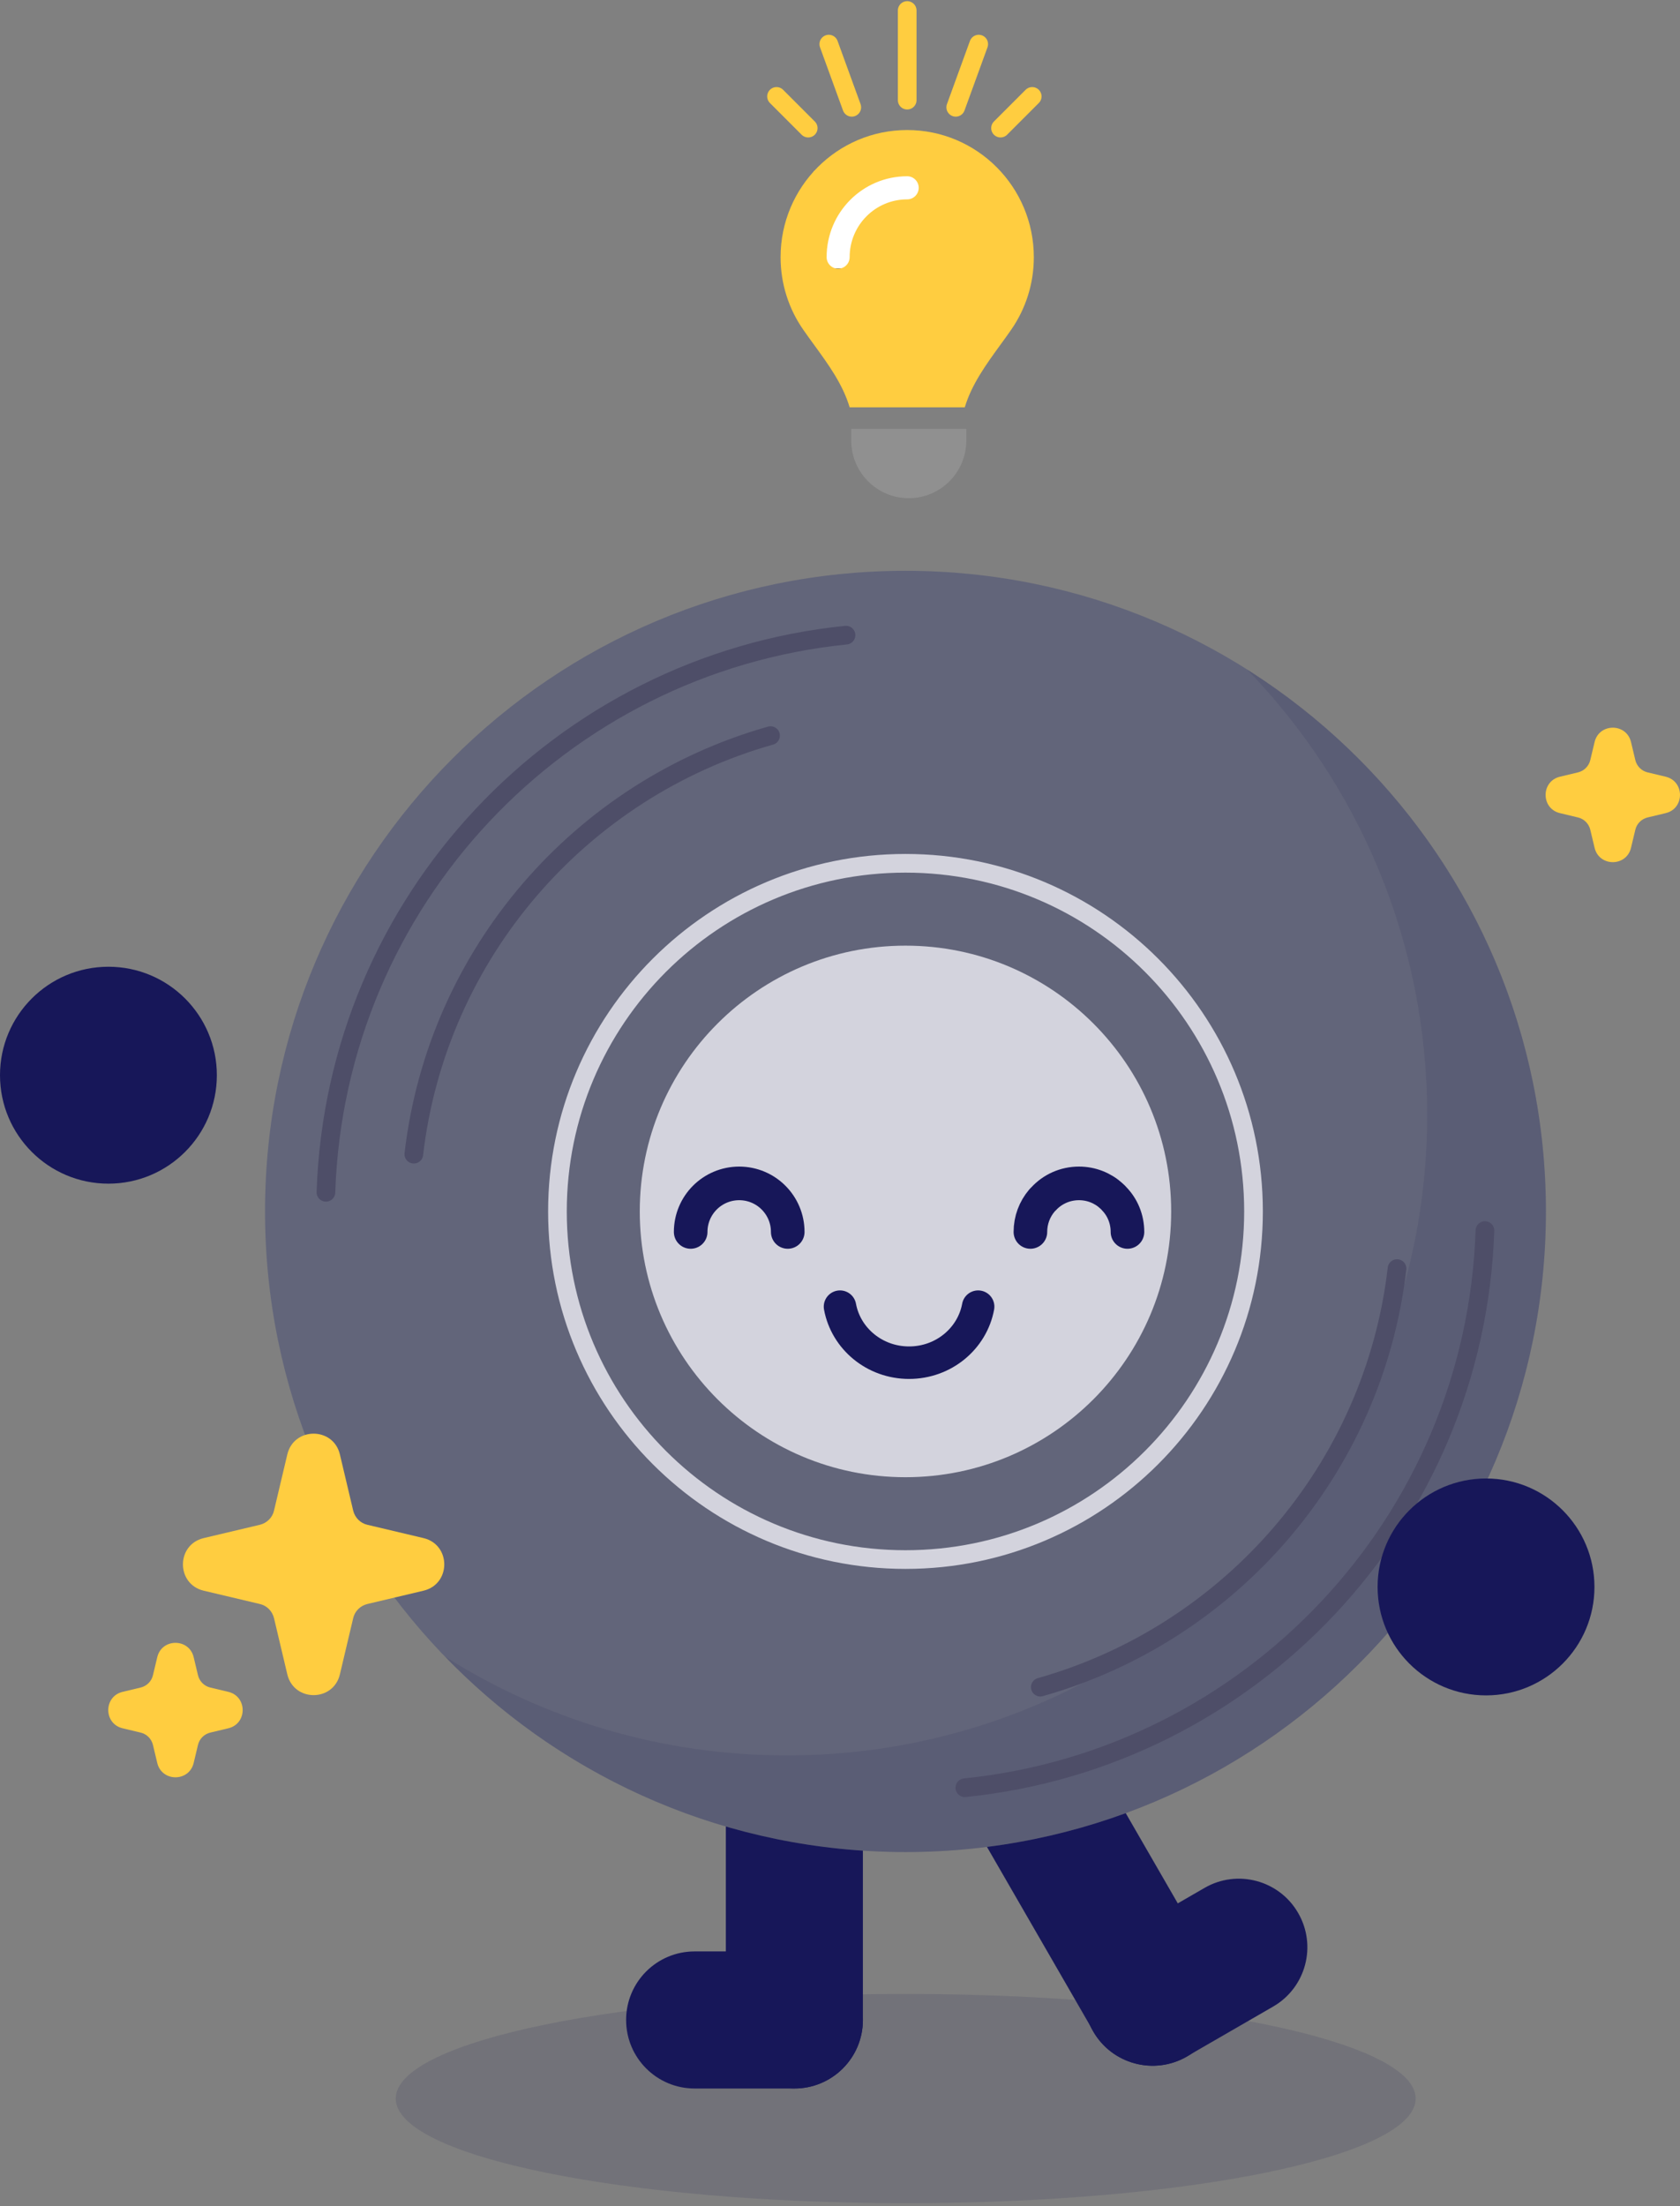 <svg width="320" height="420" viewBox="0 0 320 420" fill="none" xmlns="http://www.w3.org/2000/svg">
<rect x="0" y="0" width="320" height="420" fill="#808080" stroke="none"/>
<path opacity="0.2" d="M172.514 419.432C226.161 419.432 269.65 410.515 269.65 399.516C269.65 388.517 226.161 379.6 172.514 379.6C118.867 379.6 75.378 388.517 75.378 399.516C75.378 410.515 118.867 419.432 172.514 419.432Z" fill="#3D3D60"/>
<path d="M164.361 384.56V332.421C164.361 325.219 158.522 319.381 151.319 319.381H151.299C144.096 319.381 138.257 325.219 138.257 332.421V384.56C138.257 391.762 144.096 397.6 151.299 397.6H151.319C158.522 397.6 164.361 391.762 164.361 384.56Z" fill="#171759"/>
<path d="M132.304 397.6H151.319C158.522 397.6 164.361 391.762 164.361 384.56V384.541C164.361 377.34 158.522 371.502 151.319 371.502H132.304C125.1 371.502 119.261 377.34 119.261 384.541V384.56C119.261 391.762 125.1 397.6 132.304 397.6Z" fill="#171759"/>
<path d="M230.888 373.695L204.819 328.541C201.218 322.304 193.242 320.168 187.004 323.77L186.987 323.78C180.749 327.381 178.611 335.357 182.211 341.594L208.281 386.747C211.882 392.984 219.858 395.12 226.096 391.519L226.113 391.509C232.351 387.908 234.489 379.932 230.888 373.695Z" fill="#171759"/>
<path d="M229.448 359.405L212.981 368.913C206.743 372.514 204.605 380.49 208.205 386.727L208.215 386.743C211.816 392.98 219.792 395.116 226.03 391.515L242.498 382.007C248.736 378.406 250.874 370.43 247.273 364.193L247.263 364.177C243.663 357.94 235.686 355.804 229.448 359.405Z" fill="#171759"/>
<path d="M172.472 352.587C239.844 352.587 294.46 297.983 294.46 230.627C294.46 163.27 239.844 108.667 172.472 108.667C105.1 108.667 50.483 163.27 50.483 230.627C50.483 297.983 105.1 352.587 172.472 352.587Z" fill="#62657A"/>
<path d="M172.472 296.903C209.084 296.903 238.764 267.23 238.764 230.626C238.764 194.023 209.084 164.35 172.472 164.35C135.86 164.35 106.18 194.023 106.18 230.626C106.18 267.23 135.86 296.903 172.472 296.903Z" stroke="#D3D3DD" stroke-width="3.556" stroke-miterlimit="10"/>
<path d="M172.472 281.225C200.423 281.225 223.082 258.571 223.082 230.627C223.082 202.682 200.423 180.028 172.472 180.028C144.52 180.028 121.861 202.682 121.861 230.627C121.861 258.571 144.52 281.225 172.472 281.225Z" fill="#D3D3DD"/>
<path opacity="0.2" d="M294.46 230.626C294.46 297.982 239.843 352.586 172.472 352.586C138.044 352.586 106.969 338.333 84.795 315.394C103.636 327.297 125.946 334.192 149.873 334.192C217.245 334.192 271.843 279.588 271.843 212.232C271.843 179.296 258.8 149.403 237.55 127.465C271.746 149.056 294.46 187.193 294.46 230.626Z" fill="#3D3D60"/>
<path d="M282.844 234.267C280.994 289.719 238.245 334.809 183.781 340.337" stroke="#4E4E68" stroke-width="3.556" stroke-miterlimit="10" stroke-linecap="round"/>
<path d="M266.101 241.509C261.651 279.742 234.314 310.983 198.152 321.191" stroke="#4E4E68" stroke-width="3.556" stroke-miterlimit="10" stroke-linecap="round"/>
<path d="M62.081 226.986C63.931 171.534 106.68 126.444 161.144 120.917" stroke="#4E4E68" stroke-width="3.556" stroke-miterlimit="10" stroke-linecap="round"/>
<path d="M78.823 219.725C83.274 181.492 110.611 150.251 146.772 140.042" stroke="#4E4E68" stroke-width="3.556" stroke-miterlimit="10" stroke-linecap="round"/>
<path d="M283.053 322.762C294.459 322.762 303.705 313.518 303.705 302.114C303.705 290.711 294.459 281.467 283.053 281.467C271.647 281.467 262.4 290.711 262.4 302.114C262.4 313.518 271.647 322.762 283.053 322.762Z" fill="#171759"/>
<path d="M131.556 234.533C131.556 229.425 135.692 225.289 140.8 225.289C145.909 225.289 150.045 229.425 150.045 234.533" stroke="#171759" stroke-width="6.4" stroke-miterlimit="10" stroke-linecap="round"/>
<path d="M196.267 234.533C196.267 232.274 197.074 230.201 198.42 228.605C198.544 228.46 198.648 228.336 198.793 228.211C200.47 226.408 202.851 225.289 205.522 225.289C207.882 225.289 210.056 226.18 211.671 227.652C211.795 227.755 211.919 227.88 212.044 228.004C212.106 228.066 212.168 228.128 212.209 228.191C213.803 229.828 214.756 232.067 214.756 234.533" stroke="#171759" stroke-width="6.4" stroke-miterlimit="10" stroke-linecap="round"/>
<path d="M69.977 290.283L80.664 292.814C85.942 294.069 85.942 301.576 80.664 302.831L69.977 305.362C68.636 305.686 67.576 306.725 67.273 308.066L64.742 318.753C63.487 324.031 55.98 324.031 54.725 318.753L52.194 308.066C51.87 306.725 50.832 305.664 49.49 305.362L38.804 302.831C33.525 301.576 33.525 294.069 38.804 292.814L49.49 290.283C50.832 289.959 51.892 288.92 52.194 287.579L54.725 276.892C55.98 271.614 63.487 271.614 64.742 276.892L67.273 287.579C67.597 288.92 68.636 289.98 69.977 290.283Z" fill="#FFCD40"/>
<path d="M40.043 321.264L43.472 322.083C47.139 322.946 47.139 328.165 43.472 329.028L40.043 329.847C38.9 330.128 37.994 331.012 37.714 332.176L36.894 335.606C36.032 339.272 30.812 339.272 29.95 335.606L29.13 332.176C28.85 331.033 27.966 330.128 26.801 329.847L23.372 329.028C19.706 328.165 19.706 322.946 23.372 322.083L26.801 321.264C27.944 320.983 28.85 320.099 29.13 318.934L29.95 315.505C30.812 311.839 36.032 311.839 36.894 315.505L37.714 318.934C37.994 320.077 38.879 320.983 40.043 321.264Z" fill="#FFCD40"/>
<path d="M313.821 147.041L317.251 147.861C320.917 148.724 320.917 153.943 317.251 154.805L313.821 155.625C312.678 155.905 311.773 156.79 311.492 157.954L310.673 161.383C309.81 165.05 304.591 165.05 303.728 161.383L302.909 157.954C302.628 156.811 301.744 155.905 300.579 155.625L297.15 154.805C293.484 153.943 293.484 148.724 297.15 147.861L300.579 147.041C301.722 146.761 302.628 145.877 302.909 144.712L303.728 141.283C304.591 137.617 309.81 137.617 310.673 141.283L311.492 144.712C311.773 145.855 312.657 146.761 313.821 147.041Z" fill="#FFCD40"/>
<rect x="155.022" y="32.578" width="27.022" height="18.489" fill="white"/>
<path d="M183.763 77.555C185.079 73.169 187.806 69.429 190.505 65.703C191.218 64.727 191.931 63.75 192.616 62.76C195.329 58.842 196.919 54.098 196.919 48.969C196.919 35.59 186.12 24.755 172.8 24.755C159.48 24.755 148.682 35.59 148.682 48.955C148.682 54.084 150.271 58.842 152.985 62.747C153.67 63.737 154.382 64.713 155.095 65.689C157.808 69.415 160.535 73.169 161.837 77.542H183.763V77.555ZM161.837 48.955C161.837 50.165 160.851 51.155 159.645 51.155C158.439 51.155 157.452 50.165 157.452 48.955C157.452 40.444 164.318 33.555 172.8 33.555C174.006 33.555 174.993 34.545 174.993 35.755C174.993 36.965 174.006 37.955 172.8 37.955C166.743 37.955 161.837 42.878 161.837 48.955Z" fill="#FFCD40"/>
<path d="M173.097 94.844C179.154 94.844 184.06 89.922 184.06 83.844V81.644H162.134V83.844C162.134 89.922 167.04 94.844 173.097 94.844Z" fill="#909090"/>
<path d="M172.8 2V19.067" stroke="#FFCD40" stroke-width="3.556" stroke-linecap="round"/>
<path d="M157.866 8.4L162.244 20.428" stroke="#FFCD40" stroke-width="3.556" stroke-linecap="round"/>
<path d="M186.422 8.4L182.044 20.428" stroke="#FFCD40" stroke-width="3.556" stroke-linecap="round"/>
<path d="M196.611 18.355L190.577 24.389" stroke="#FFCD40" stroke-width="3.556" stroke-linecap="round"/>
<path d="M147.911 18.355L153.945 24.389" stroke="#FFCD40" stroke-width="3.556" stroke-linecap="round"/>
<path d="M20.652 225.34C32.059 225.34 41.305 216.096 41.305 204.692C41.305 193.289 32.059 184.044 20.652 184.044C9.246 184.044 0 193.289 0 204.692C0 216.096 9.246 225.34 20.652 225.34Z" fill="#171759"/>
<path d="M186.312 248.756C185.195 254.812 179.743 259.422 173.156 259.422C166.569 259.422 161.117 254.812 160 248.756" stroke="#171759" stroke-width="6.187" stroke-linecap="round" stroke-linejoin="round"/>
</svg>
